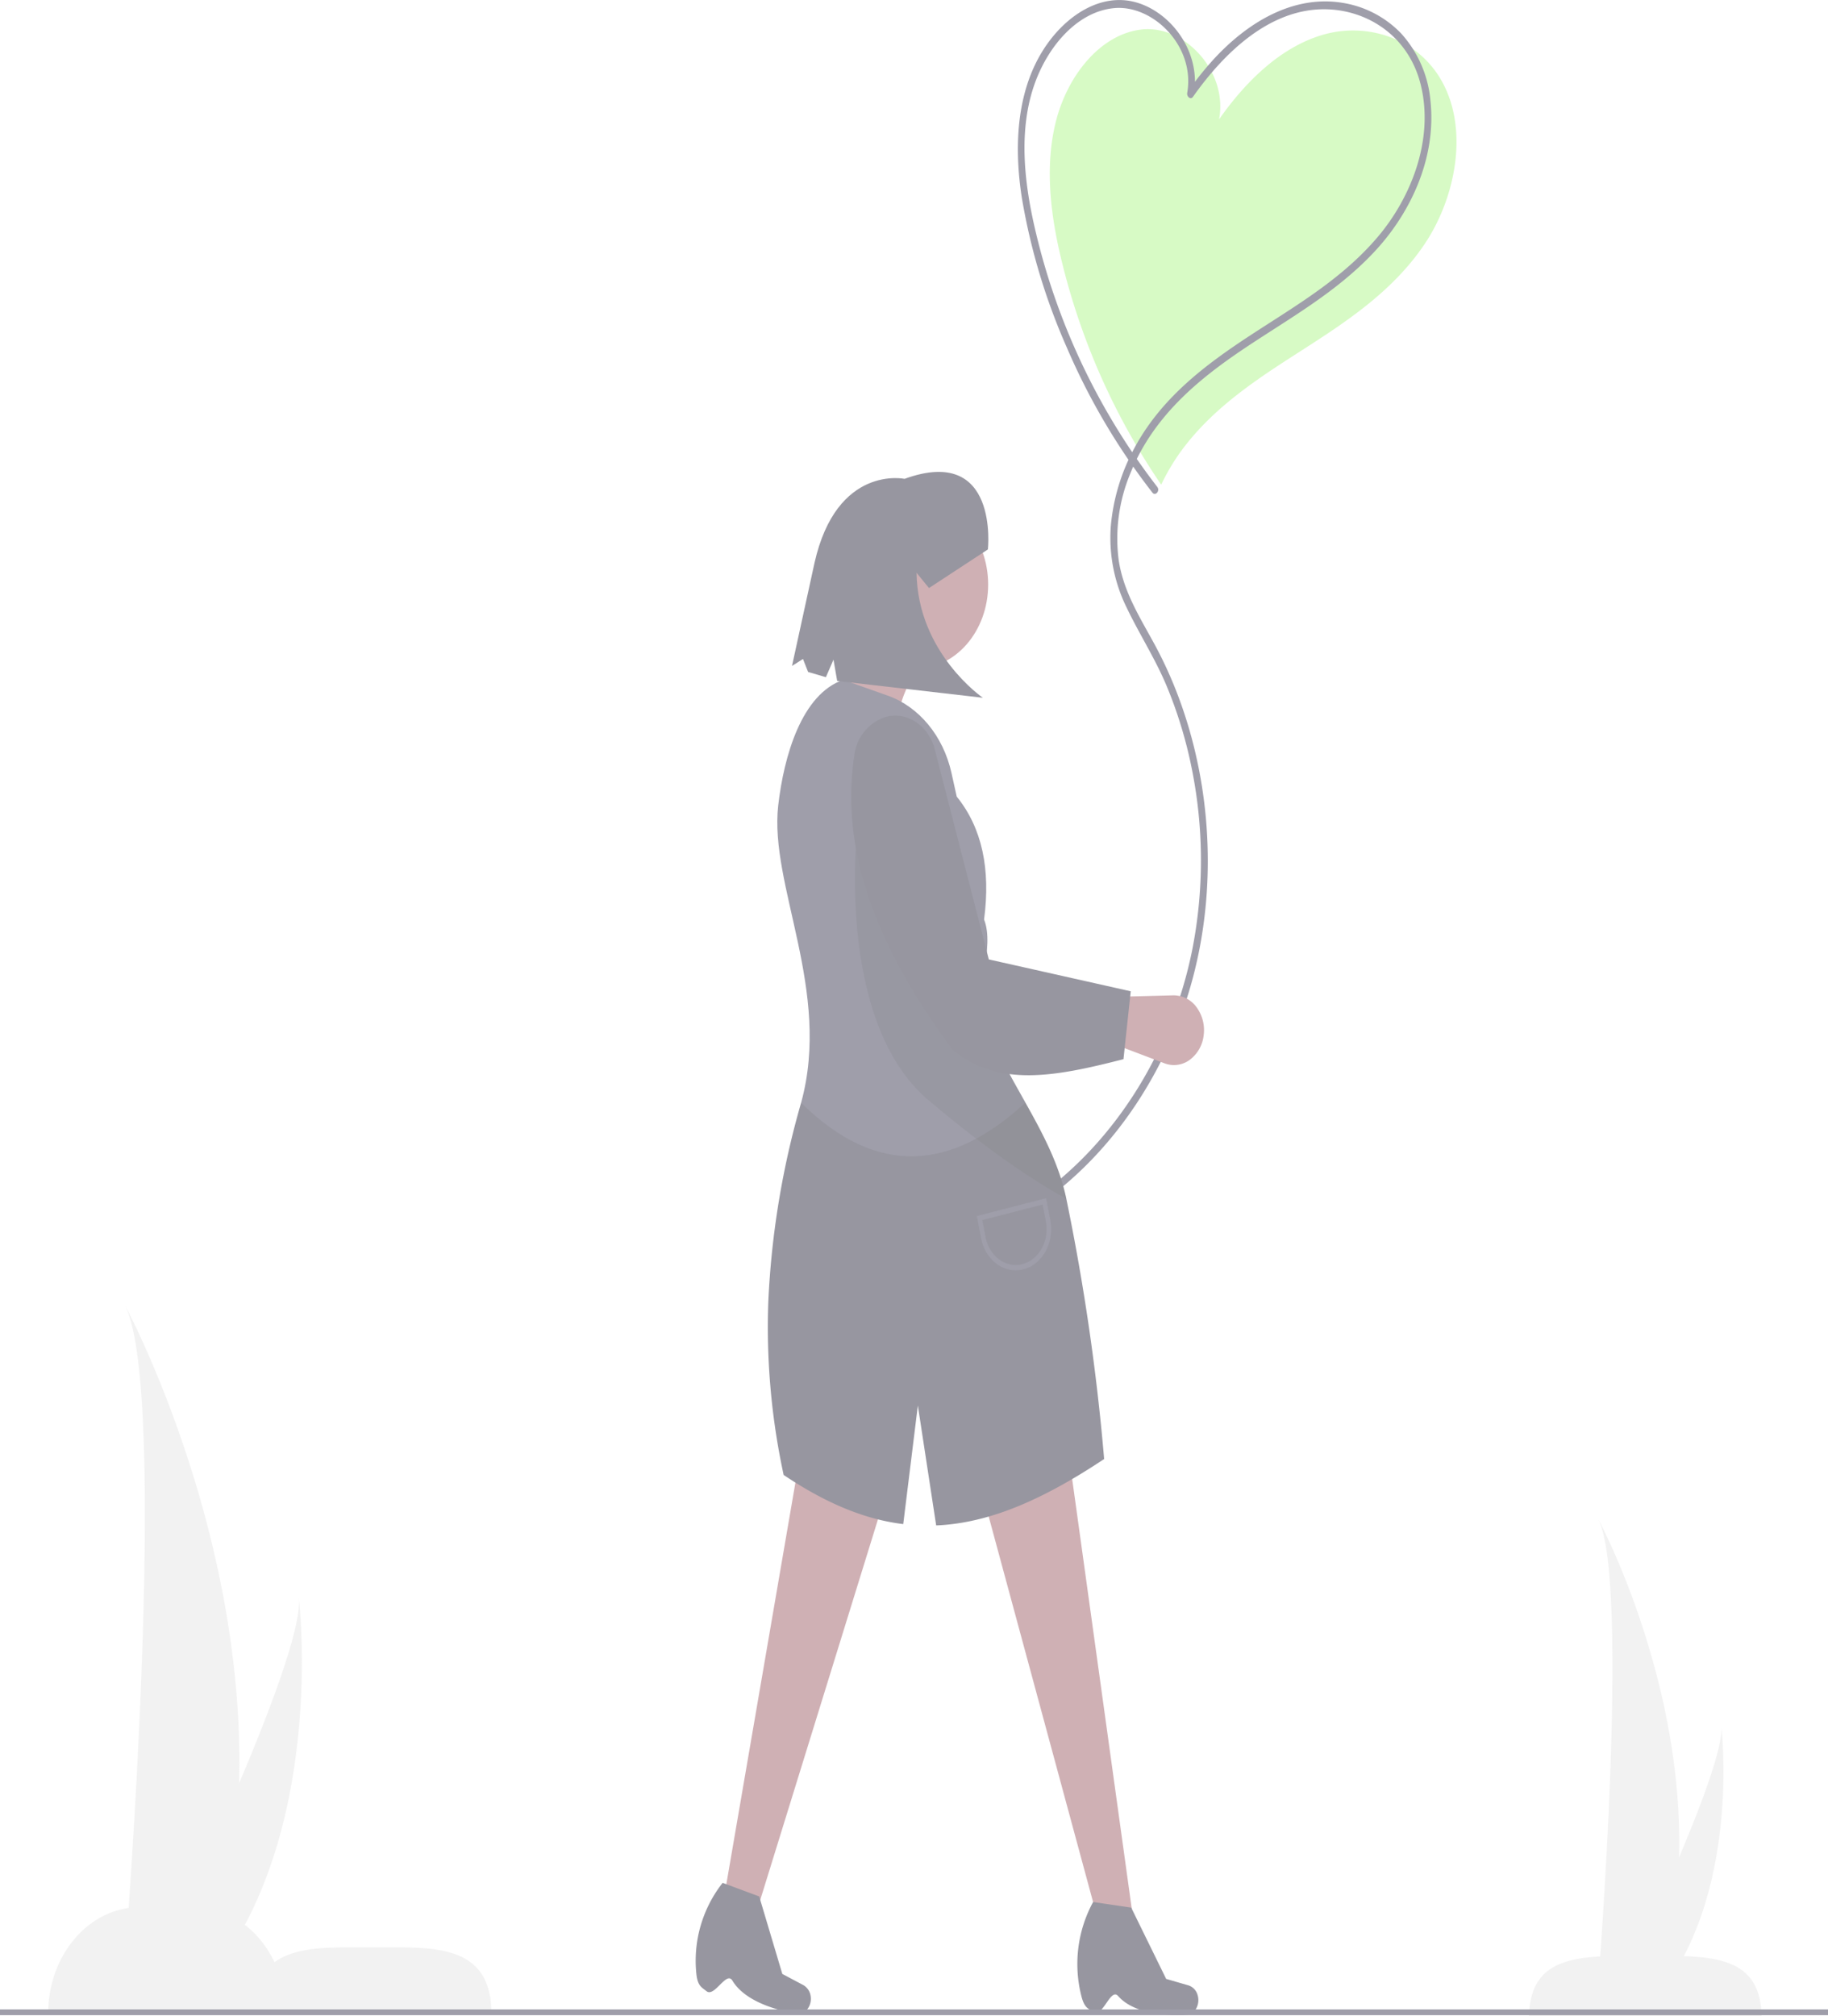 <svg xmlns="http://www.w3.org/2000/svg" width="402.247" height="443.5" viewBox="0 0 402.247 443.5">
  <g id="bg-contact-btm" opacity="0.5">
    <path id="Path_272" data-name="Path 272" d="M711.353,179.115c9.505-6.108,19.16-12.653,25.876-22.559,7.014-10.345,10.008-25.817,3.508-36.6-5.46-9.061-16.334-12.247-25.6-9.628S698.125,120.4,692.1,128.972c1.971-10.532-7.61-20.7-16.87-19.769s-16.69,10.317-19.163,20.706-.864,21.507,1.789,31.835a149.74,149.74,0,0,0,21.5,47.6,46.451,46.451,0,0,1,5.376-8.708C692.05,191.311,701.848,185.224,711.353,179.115Z" transform="translate(-423.837 -102.735)" fill="#aff68c"/>
    <path id="Path_273" data-name="Path 273" d="M668.552,206.11a147.17,147.17,0,0,1-26.623-55.557c-2.608-10.724-4.136-22.917-.227-33.5,3.023-8.183,9.466-15.588,17.452-16.273,8.428-.723,17.785,8.326,15.98,18.674-.135.773.743,1.588,1.263.852,6.746-9.547,16.02-18.342,27.071-19.2,9.843-.768,20.183,4.935,23.05,16.529,2.986,12.075-2.166,24.85-9.382,33.389-8,9.472-18.424,15.381-28.259,21.832-9.676,6.347-19.518,13.677-25.47,24.9a43.888,43.888,0,0,0-5.1,17.178,34.783,34.783,0,0,0,3.525,17.762c2.8,5.839,6.253,11.162,8.778,17.191a96.638,96.638,0,0,1,5.63,18.681,101.918,101.918,0,0,1,.049,39.107c-4.639,23.466-18.176,44.118-36.192,56a71.062,71.062,0,0,1-6.7,3.908c-.888.455-.12,1.965.763,1.513,19.283-10.034,34.2-28.753,41.313-51.831,7.622-25.087,4.7-53.993-7.493-76.483-3.191-5.886-6.878-11.594-7.928-18.606A37.181,37.181,0,0,1,662.6,203.18c5.012-12.554,14.945-20.715,24.978-27.45s20.746-12.565,29.247-21.9c7.568-8.314,13.15-20.177,11.84-32.6a25.411,25.411,0,0,0-6.426-14.84,22.83,22.83,0,0,0-12.946-6.77c-10.712-1.751-20.754,4.142-28.389,12.472a70.669,70.669,0,0,0-5.581,6.987l1.263.852c1.63-9.34-4.774-17.921-12.272-20.283-8.154-2.569-16.238,2.958-20.936,10.451-5.869,9.359-6.349,21.362-4.634,32.4a137.84,137.84,0,0,0,9.939,33.034,145,145,0,0,0,18.8,31.828c.654.838,1.72-.4,1.069-1.239Z" transform="translate(-413.892 -99)" fill="#3f3d56"/>
    <path id="Path_274" data-name="Path 274" d="M428.352,607.346l-7.131,2.346L393.2,506.241l20.56-4.11Z" transform="translate(-178.952 -184.901)" fill="#9f616a"/>
    <path id="Path_275" data-name="Path 275" d="M298.217,606.8l-7.052-1.752,18.242-106.012,19.837,7.493Z" transform="translate(-132.513 -183.762)" fill="#9f616a"/>
    <path id="Path_276" data-name="Path 276" d="M669.716,785.388c1.953,1.033,3.588-5.37,5.235-3.494,4.607,5.249,15.659,4.073,15.659,4.073a3.056,3.056,0,0,0,1.711-1.725,3.828,3.828,0,0,0,.1-2.626h0a3.072,3.072,0,0,0-2-2.067l-4.9-1.42-7.693-15.686-8.384-1.23-.212.4a28.55,28.55,0,0,0-2.316,20.495C667.62,784.7,668.569,784.781,669.716,785.388Z" transform="translate(-428.91 -342.849)" fill="#2f2e41"/>
    <path id="Path_277" data-name="Path 277" d="M514.224,778.369c1.757,1.43,4.374-4.52,5.7-2.326,3.7,6.137,14.753,7.322,14.753,7.322a2.835,2.835,0,0,0,1.954-1.333,3.758,3.758,0,0,0,.516-2.56h0a3.308,3.308,0,0,0-1.639-2.456l-4.593-2.434-5.091-17.052-8.049-2.986-.271.35a27.723,27.723,0,0,0-5.508,19.659C512.272,777.247,513.192,777.53,514.224,778.369Z" transform="translate(-358.763 -340.393)" fill="#2f2e41"/>
    <path id="Path_278" data-name="Path 278" d="M597.654,482.9c3.755,6.7,7.395,13.457,9.005,21.153a488.231,488.231,0,0,1,8.322,57.236c-13.046,8.679-24.365,13.66-35.422,14.519-.514.04-1.027.068-1.54.09l-4.031-26.383-3.215,26.092a45.435,45.435,0,0,1-4.789-.85c-6.931-1.612-13.988-4.906-21.529-9.964a153.881,153.881,0,0,1-3.37-38.167,188.1,188.1,0,0,1,7.213-43.692Z" transform="translate(-372.017 -240.366)" fill="#2f2e41"/>
    <path id="Path_279" data-name="Path 279" d="M579.362,341.57l-17.724-6.987c6.412-7.278,9.03-15.268,6.381-24.249l19.851,4.11C583.16,324.97,576.992,331.308,579.362,341.57Z" transform="translate(-381.418 -176.82)" fill="#9f616a"/>
    <path id="Path_280" data-name="Path 280" d="M599.388,428.7c-16.123,14.87-32.537,16.584-49.356.034,6.78-24.681-7.052-47.891-5.037-65.412,1.257-10.931,5.178-24.471,14.3-27.619l9.792,3.469c6.907,2.444,12.221,8.877,14.029,16.984l1.159,5.227c5.606,6.915,7.475,16,6.019,27.035,1.229,3.13.665,7.078.1,11.032-.534,3.761-1.068,7.528-.06,10.594,2.168,6.592,5.66,12.6,9.058,18.655" transform="translate(-373.751 -186.162)" fill="#3f3d56"/>
    <path id="Path_281" data-name="Path 281" d="M327.71,771.845H315.722c-6.27,0-11.872.514-15.57,3.269C296.611,767.64,289.839,763,282.484,763H270.5c-11.134,0-20.161,10.466-20.161,23.375h97.535C347.871,773.465,338.844,771.845,327.71,771.845Z" transform="translate(-239.74 -343.507)" fill="#e6e6e6"/>
    <path id="Path_282" data-name="Path 282" d="M848.35,793.267h51.2C899.3,782.191,892.141,780,879.946,780H867.958C855.763,780,848.608,782.191,848.35,793.267Z" transform="translate(-511.904 -349.767)" fill="#e6e6e6"/>
    <rect id="Rectangle_51" data-name="Rectangle 51" width="402.247" height="1.264" transform="translate(0 441.99)" fill="#3f3d56"/>
    <ellipse id="Ellipse_72" data-name="Ellipse 72" cx="15.951" cy="18.495" rx="15.951" ry="18.495" transform="translate(185.538 110.087)" fill="#9f616a"/>
    <path id="Path_283" data-name="Path 283" d="M691.864,460.5l-11.174-4.241.815-10.4,12.27-.316a6.246,6.246,0,0,1,5.127,2.62,8.536,8.536,0,0,1,1.553,6.242h0a7.807,7.807,0,0,1-3.082,5.345A5.831,5.831,0,0,1,691.864,460.5Z" transform="translate(-435.599 -226.608)" fill="#9f616a"/>
    <path id="Path_284" data-name="Path 284" d="M622.662,468.3c-4.619-2.511-15.132-8.842-30.319-21.673-20.914-17.673-15.6-60.827-15.6-60.827l27.911,32.1c-.534,3.761-1.068,7.528-.06,10.594C609.162,442.368,619.594,453.641,622.662,468.3Z" transform="translate(-388.019 -204.609)" opacity="0.2"/>
    <path id="Path_285" data-name="Path 285" d="M634.549,423.727c-15.132,3.887-27.512,6.218-37.574-2.055-15.958-21.518-25.027-43.121-21.632-64.875a10.076,10.076,0,0,1,6.6-8.26h0c4.515-1.415,9.224,1.346,10.918,6.4l12.056,46.848,31.231,7.008Z" transform="translate(-387.332 -190.752)" fill="#2f2e41"/>
    <path id="Path_286" data-name="Path 286" d="M633.926,532.031c-3.658-.007-6.823-2.951-7.621-7.09l-.928-4.847,15.244-3.926.928,4.846c.935,4.881-1.719,9.716-5.929,10.8h0A6.8,6.8,0,0,1,633.926,532.031Zm-7.348-11.049.71,3.706c.815,4.251,4.447,6.931,8.113,5.986s5.978-5.156,5.163-9.407l-.71-3.706Z" transform="translate(-410.426 -252.615)" fill="#3f3d56"/>
    <path id="Path_287" data-name="Path 287" d="M593.837,280.351s2.561-23.106-18.333-15.529c0,0-14.923-3.175-19.816,18.467l-4.955,22.686,2.415-1.524,1.126,2.853,3.913,1.149,1.675-3.854.81,4.68,32.052,3.7s-14.355-9.843-14.583-27.485l2.734,3.35Z" transform="translate(-376.454 -159.499)" fill="#2f2e41"/>
    <path id="Path_288" data-name="Path 288" d="M281.389,696.911s9.808-123.826,0-143.411c0,0,41.411,76.444,17.981,147.2Z" transform="translate(-253.872 -266.362)" fill="#e6e6e6"/>
    <path id="Path_289" data-name="Path 289" d="M296.1,733.811s31.461-64.9,30.222-78.386c0,0,6.55,53.528-21.181,85.558Z" transform="translate(-260.565 -303.894)" fill="#e6e6e6"/>
    <path id="Path_290" data-name="Path 290" d="M876.389,729.416s6.936-87.571,0-101.421c0,0,29.286,54.062,12.717,104.1Z" transform="translate(-524.665 -293.794)" fill="#e6e6e6"/>
    <path id="Path_291" data-name="Path 291" d="M886.789,755.513s22.25-45.9,21.373-55.435c0,0,4.633,37.855-14.98,60.507Z" transform="translate(-529.398 -320.337)" fill="#e6e6e6"/>
  </g>
</svg>
